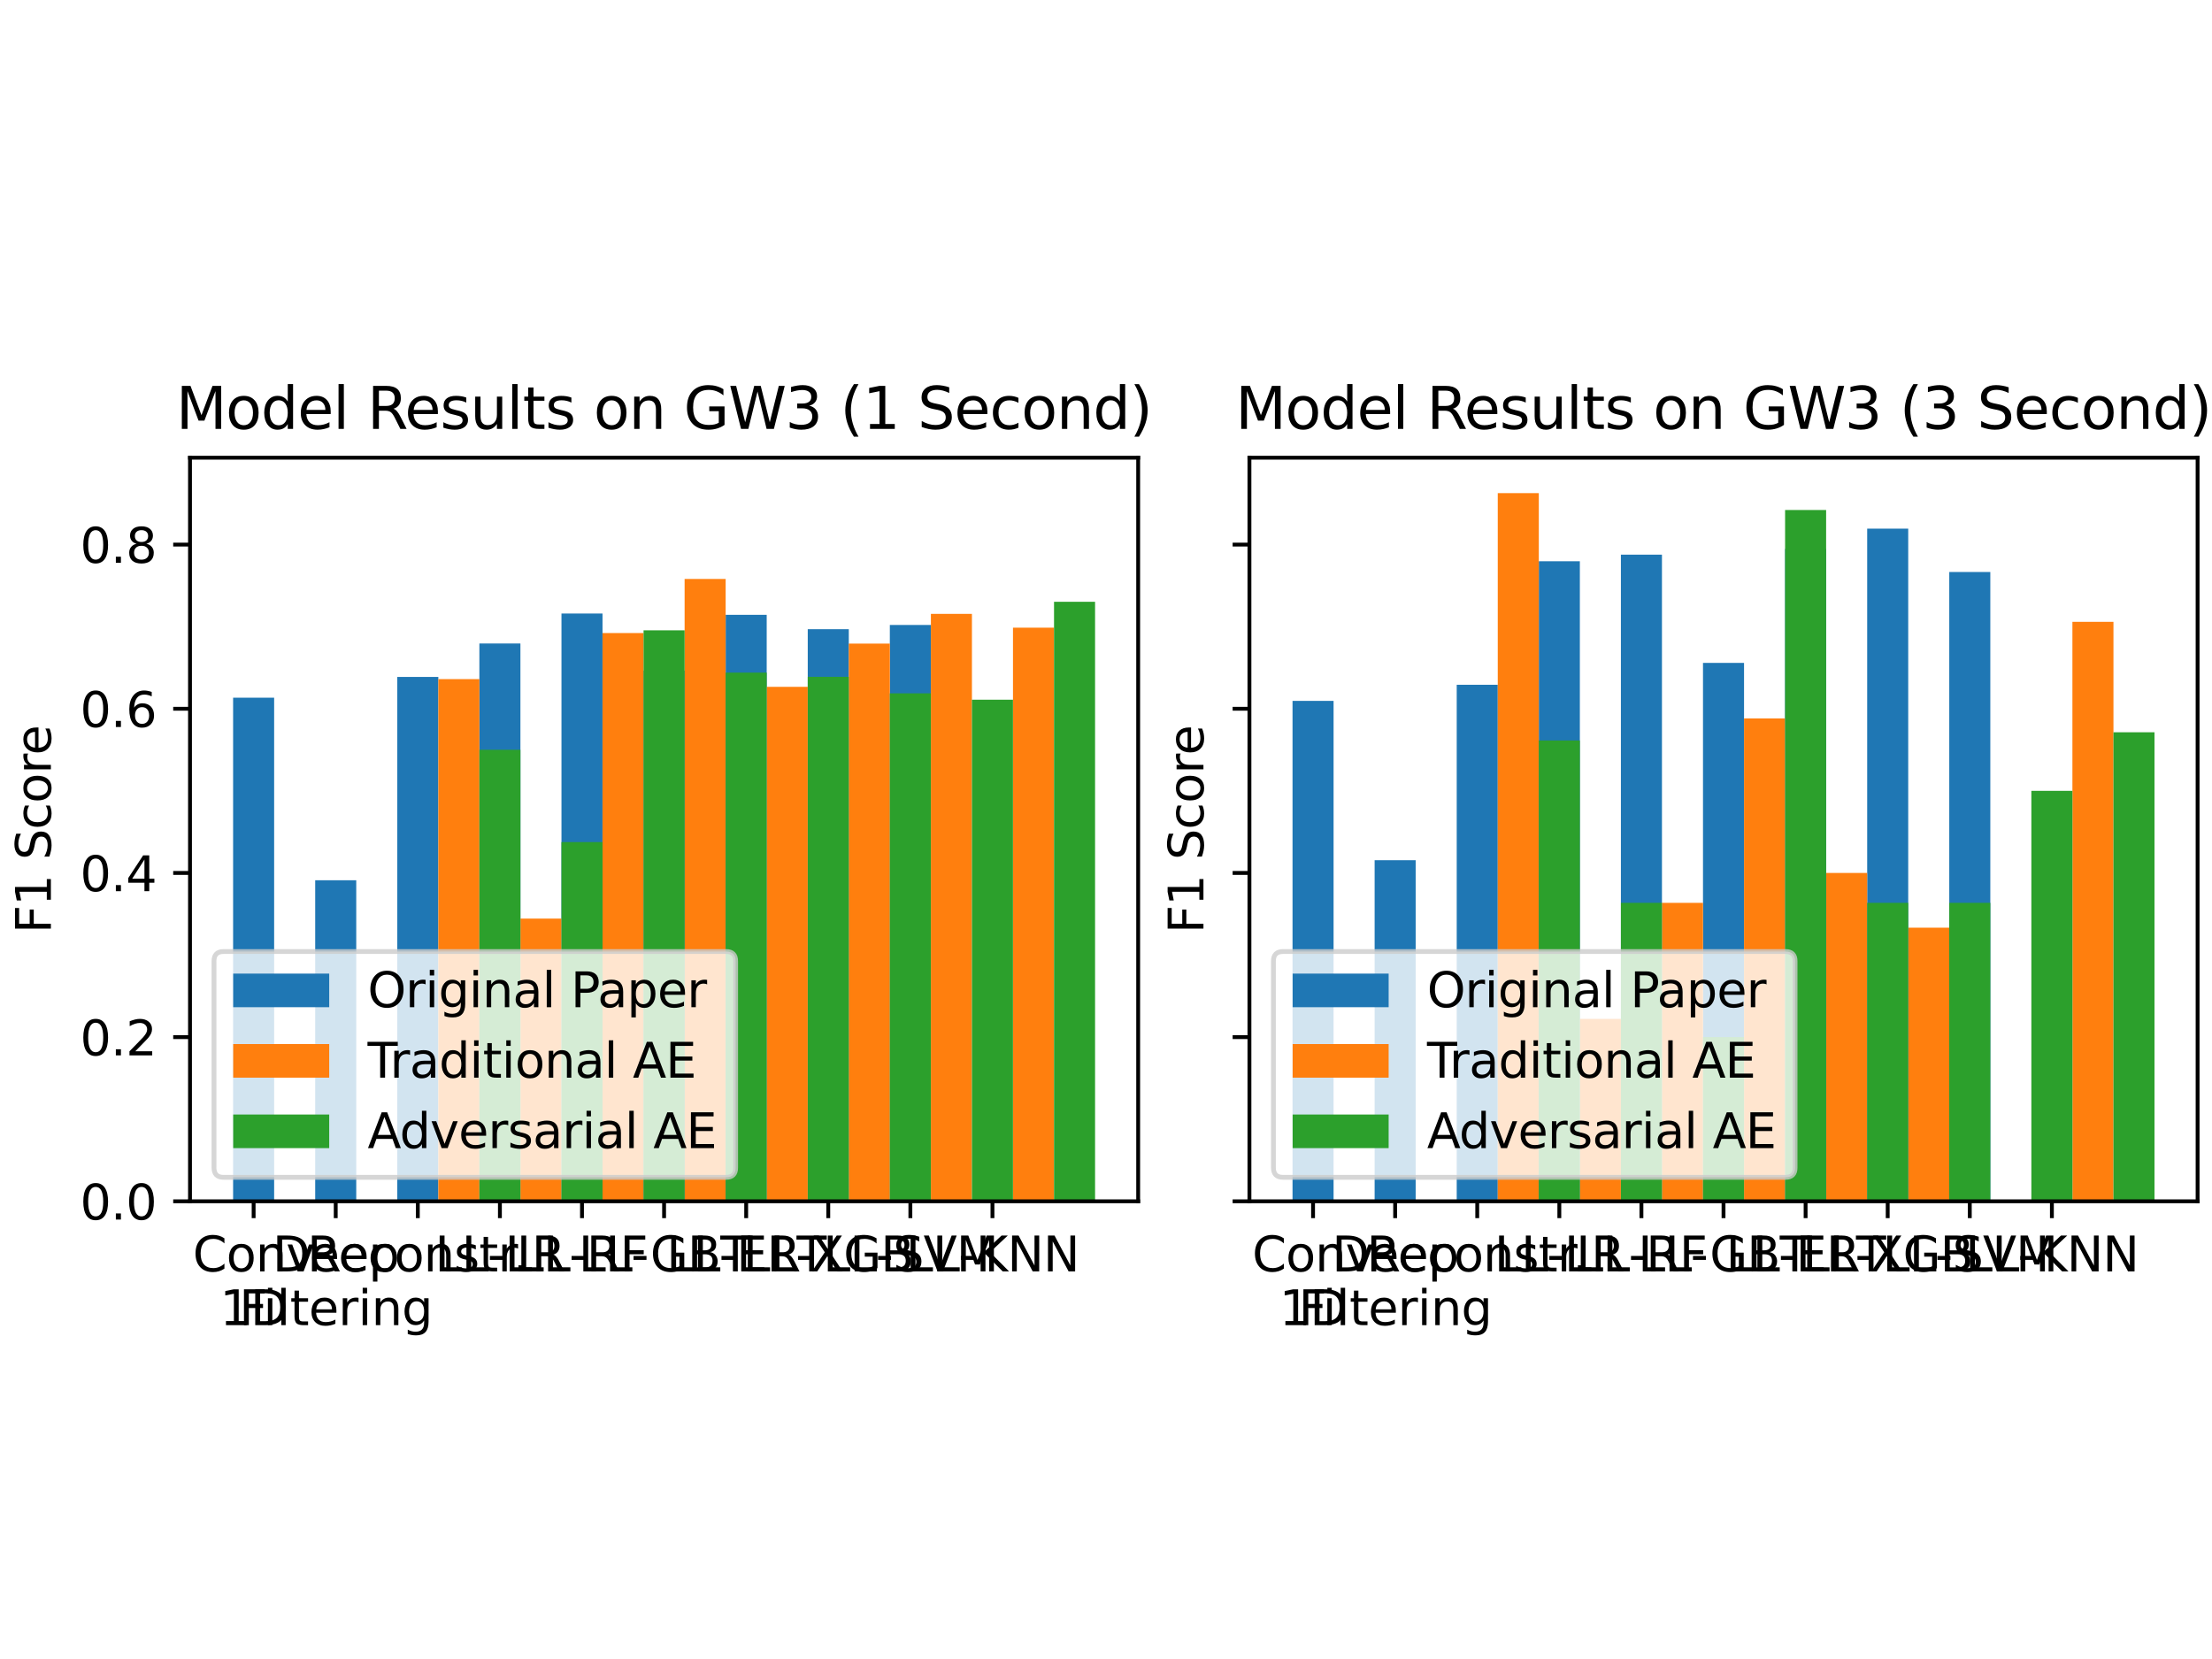 <?xml version="1.0" encoding="utf-8" standalone="no"?>
<!DOCTYPE svg PUBLIC "-//W3C//DTD SVG 1.1//EN"
  "http://www.w3.org/Graphics/SVG/1.1/DTD/svg11.dtd">
<svg xmlns:xlink="http://www.w3.org/1999/xlink" width="460.8pt" height="345.6pt" viewBox="0 0 460.8 345.6" xmlns="http://www.w3.org/2000/svg" version="1.1">
 <defs>
  <style type="text/css">*{stroke-linejoin: round; stroke-linecap: butt}</style>
 </defs>
 <g id="figure_1">
  <g id="patch_1">
   <path d="M 0 345.6 
L 460.8 345.6 
L 460.8 0 
L 0 0 
z
" style="fill: #ffffff"/>
  </g>
  <g id="axes_1">
   <g id="patch_2">
    <path d="M 39.581 250.255 
L 237.101 250.255 
L 237.101 95.345 
L 39.581 95.345 
z
" style="fill: #ffffff"/>
   </g>
   <g id="patch_3">
    <path d="M 48.56 250.255 
L 57.11 250.255 
L 57.11 145.338 
L 48.56 145.338 
z
" clip-path="url(#p606cd4c0d2)" style="fill: #1f77b4"/>
   </g>
   <g id="patch_4">
    <path d="M 65.661 250.255 
L 74.212 250.255 
L 74.212 183.372 
L 65.661 183.372 
z
" clip-path="url(#p606cd4c0d2)" style="fill: #1f77b4"/>
   </g>
   <g id="patch_5">
    <path d="M 82.762 250.255 
L 91.313 250.255 
L 91.313 141.012 
L 82.762 141.012 
z
" clip-path="url(#p606cd4c0d2)" style="fill: #1f77b4"/>
   </g>
   <g id="patch_6">
    <path d="M 99.864 250.255 
L 108.414 250.255 
L 108.414 134.051 
L 99.864 134.051 
z
" clip-path="url(#p606cd4c0d2)" style="fill: #1f77b4"/>
   </g>
   <g id="patch_7">
    <path d="M 116.965 250.255 
L 125.515 250.255 
L 125.515 127.81 
L 116.965 127.81 
z
" clip-path="url(#p606cd4c0d2)" style="fill: #1f77b4"/>
   </g>
   <g id="patch_8">
    <path d="M 134.066 250.255 
L 142.617 250.255 
L 142.617 139.712 
L 134.066 139.712 
z
" clip-path="url(#p606cd4c0d2)" style="fill: #1f77b4"/>
   </g>
   <g id="patch_9">
    <path d="M 151.167 250.255 
L 159.718 250.255 
L 159.718 128.083 
L 151.167 128.083 
z
" clip-path="url(#p606cd4c0d2)" style="fill: #1f77b4"/>
   </g>
   <g id="patch_10">
    <path d="M 168.269 250.255 
L 176.819 250.255 
L 176.819 131.076 
L 168.269 131.076 
z
" clip-path="url(#p606cd4c0d2)" style="fill: #1f77b4"/>
   </g>
   <g id="patch_11">
    <path d="M 185.37 250.255 
L 193.921 250.255 
L 193.921 130.187 
L 185.37 130.187 
z
" clip-path="url(#p606cd4c0d2)" style="fill: #1f77b4"/>
   </g>
   <g id="patch_12">
    <path d="M 202.471 250.255 
L 211.022 250.255 
L 211.022 250.255 
L 202.471 250.255 
z
" clip-path="url(#p606cd4c0d2)" style="fill: #1f77b4"/>
   </g>
   <g id="patch_13">
    <path d="M 57.11 250.255 
L 65.661 250.255 
L 65.661 250.255 
L 57.11 250.255 
z
" clip-path="url(#p606cd4c0d2)" style="fill: #ff7f0e"/>
   </g>
   <g id="patch_14">
    <path d="M 74.212 250.255 
L 82.762 250.255 
L 82.762 250.255 
L 74.212 250.255 
z
" clip-path="url(#p606cd4c0d2)" style="fill: #ff7f0e"/>
   </g>
   <g id="patch_15">
    <path d="M 91.313 250.255 
L 99.864 250.255 
L 99.864 141.473 
L 91.313 141.473 
z
" clip-path="url(#p606cd4c0d2)" style="fill: #ff7f0e"/>
   </g>
   <g id="patch_16">
    <path d="M 108.414 250.255 
L 116.965 250.255 
L 116.965 191.358 
L 108.414 191.358 
z
" clip-path="url(#p606cd4c0d2)" style="fill: #ff7f0e"/>
   </g>
   <g id="patch_17">
    <path d="M 125.515 250.255 
L 134.066 250.255 
L 134.066 131.88 
L 125.515 131.88 
z
" clip-path="url(#p606cd4c0d2)" style="fill: #ff7f0e"/>
   </g>
   <g id="patch_18">
    <path d="M 142.617 250.255 
L 151.167 250.255 
L 151.167 120.61 
L 142.617 120.61 
z
" clip-path="url(#p606cd4c0d2)" style="fill: #ff7f0e"/>
   </g>
   <g id="patch_19">
    <path d="M 159.718 250.255 
L 168.269 250.255 
L 168.269 143.081 
L 159.718 143.081 
z
" clip-path="url(#p606cd4c0d2)" style="fill: #ff7f0e"/>
   </g>
   <g id="patch_20">
    <path d="M 176.819 250.255 
L 185.37 250.255 
L 185.37 134.069 
L 176.819 134.069 
z
" clip-path="url(#p606cd4c0d2)" style="fill: #ff7f0e"/>
   </g>
   <g id="patch_21">
    <path d="M 193.921 250.255 
L 202.471 250.255 
L 202.471 127.878 
L 193.921 127.878 
z
" clip-path="url(#p606cd4c0d2)" style="fill: #ff7f0e"/>
   </g>
   <g id="patch_22">
    <path d="M 211.022 250.255 
L 219.573 250.255 
L 219.573 130.751 
L 211.022 130.751 
z
" clip-path="url(#p606cd4c0d2)" style="fill: #ff7f0e"/>
   </g>
   <g id="patch_23">
    <path d="M 65.661 250.255 
L 74.212 250.255 
L 74.212 250.255 
L 65.661 250.255 
z
" clip-path="url(#p606cd4c0d2)" style="fill: #2ca02c"/>
   </g>
   <g id="patch_24">
    <path d="M 82.762 250.255 
L 91.313 250.255 
L 91.313 250.255 
L 82.762 250.255 
z
" clip-path="url(#p606cd4c0d2)" style="fill: #2ca02c"/>
   </g>
   <g id="patch_25">
    <path d="M 99.864 250.255 
L 108.414 250.255 
L 108.414 156.198 
L 99.864 156.198 
z
" clip-path="url(#p606cd4c0d2)" style="fill: #2ca02c"/>
   </g>
   <g id="patch_26">
    <path d="M 116.965 250.255 
L 125.515 250.255 
L 125.515 175.419 
L 116.965 175.419 
z
" clip-path="url(#p606cd4c0d2)" style="fill: #2ca02c"/>
   </g>
   <g id="patch_27">
    <path d="M 134.066 250.255 
L 142.617 250.255 
L 142.617 131.315 
L 134.066 131.315 
z
" clip-path="url(#p606cd4c0d2)" style="fill: #2ca02c"/>
   </g>
   <g id="patch_28">
    <path d="M 151.167 250.255 
L 159.718 250.255 
L 159.718 140.122 
L 151.167 140.122 
z
" clip-path="url(#p606cd4c0d2)" style="fill: #2ca02c"/>
   </g>
   <g id="patch_29">
    <path d="M 168.269 250.255 
L 176.819 250.255 
L 176.819 140.995 
L 168.269 140.995 
z
" clip-path="url(#p606cd4c0d2)" style="fill: #2ca02c"/>
   </g>
   <g id="patch_30">
    <path d="M 185.37 250.255 
L 193.921 250.255 
L 193.921 144.432 
L 185.37 144.432 
z
" clip-path="url(#p606cd4c0d2)" style="fill: #2ca02c"/>
   </g>
   <g id="patch_31">
    <path d="M 202.471 250.255 
L 211.022 250.255 
L 211.022 145.766 
L 202.471 145.766 
z
" clip-path="url(#p606cd4c0d2)" style="fill: #2ca02c"/>
   </g>
   <g id="patch_32">
    <path d="M 219.573 250.255 
L 228.123 250.255 
L 228.123 125.364 
L 219.573 125.364 
z
" clip-path="url(#p606cd4c0d2)" style="fill: #2ca02c"/>
   </g>
   <g id="matplotlib.axis_1">
    <g id="xtick_1">
     <g id="line2d_1">
      <defs>
       <path id="mdd3d26fd83" d="M 0 0 
L 0 3.5 
" style="stroke: #000000; stroke-width: 0.8"/>
      </defs>
      <g>
       <use xlink:href="#mdd3d26fd83" x="52.835" y="250.255" style="stroke: #000000; stroke-width: 0.8"/>
      </g>
     </g>
     <g id="text_1">
      <!-- Conv -->
      <g transform="translate(40.156 264.853)scale(0.1 -0.1)">
       <defs>
        <path id="DejaVuSans-43" d="M 4122 4306 
L 4122 3641 
Q 3803 3938 3442 4084 
Q 3081 4231 2675 4231 
Q 1875 4231 1450 3742 
Q 1025 3253 1025 2328 
Q 1025 1406 1450 917 
Q 1875 428 2675 428 
Q 3081 428 3442 575 
Q 3803 722 4122 1019 
L 4122 359 
Q 3791 134 3420 21 
Q 3050 -91 2638 -91 
Q 1578 -91 968 557 
Q 359 1206 359 2328 
Q 359 3453 968 4101 
Q 1578 4750 2638 4750 
Q 3056 4750 3426 4639 
Q 3797 4528 4122 4306 
z
" transform="scale(0.016)"/>
        <path id="DejaVuSans-6f" d="M 1959 3097 
Q 1497 3097 1228 2736 
Q 959 2375 959 1747 
Q 959 1119 1226 758 
Q 1494 397 1959 397 
Q 2419 397 2687 759 
Q 2956 1122 2956 1747 
Q 2956 2369 2687 2733 
Q 2419 3097 1959 3097 
z
M 1959 3584 
Q 2709 3584 3137 3096 
Q 3566 2609 3566 1747 
Q 3566 888 3137 398 
Q 2709 -91 1959 -91 
Q 1206 -91 779 398 
Q 353 888 353 1747 
Q 353 2609 779 3096 
Q 1206 3584 1959 3584 
z
" transform="scale(0.016)"/>
        <path id="DejaVuSans-6e" d="M 3513 2113 
L 3513 0 
L 2938 0 
L 2938 2094 
Q 2938 2591 2744 2837 
Q 2550 3084 2163 3084 
Q 1697 3084 1428 2787 
Q 1159 2491 1159 1978 
L 1159 0 
L 581 0 
L 581 3500 
L 1159 3500 
L 1159 2956 
Q 1366 3272 1645 3428 
Q 1925 3584 2291 3584 
Q 2894 3584 3203 3211 
Q 3513 2838 3513 2113 
z
" transform="scale(0.016)"/>
        <path id="DejaVuSans-76" d="M 191 3500 
L 800 3500 
L 1894 563 
L 2988 3500 
L 3597 3500 
L 2284 0 
L 1503 0 
L 191 3500 
z
" transform="scale(0.016)"/>
       </defs>
       <use xlink:href="#DejaVuSans-43"/>
       <use xlink:href="#DejaVuSans-6f" x="69.824"/>
       <use xlink:href="#DejaVuSans-6e" x="131.006"/>
       <use xlink:href="#DejaVuSans-76" x="194.385"/>
      </g>
      <!-- 1D -->
      <g transform="translate(45.804 276.051)scale(0.1 -0.1)">
       <defs>
        <path id="DejaVuSans-31" d="M 794 531 
L 1825 531 
L 1825 4091 
L 703 3866 
L 703 4441 
L 1819 4666 
L 2450 4666 
L 2450 531 
L 3481 531 
L 3481 0 
L 794 0 
L 794 531 
z
" transform="scale(0.016)"/>
        <path id="DejaVuSans-44" d="M 1259 4147 
L 1259 519 
L 2022 519 
Q 2988 519 3436 956 
Q 3884 1394 3884 2338 
Q 3884 3275 3436 3711 
Q 2988 4147 2022 4147 
L 1259 4147 
z
M 628 4666 
L 1925 4666 
Q 3281 4666 3915 4102 
Q 4550 3538 4550 2338 
Q 4550 1131 3912 565 
Q 3275 0 1925 0 
L 628 0 
L 628 4666 
z
" transform="scale(0.016)"/>
       </defs>
       <use xlink:href="#DejaVuSans-31"/>
       <use xlink:href="#DejaVuSans-44" x="63.623"/>
      </g>
     </g>
    </g>
    <g id="xtick_2">
     <g id="line2d_2">
      <g>
       <use xlink:href="#mdd3d26fd83" x="69.936" y="250.255" style="stroke: #000000; stroke-width: 0.8"/>
      </g>
     </g>
     <g id="text_2">
      <!-- Deep -->
      <g transform="translate(56.759 264.853)scale(0.1 -0.1)">
       <defs>
        <path id="DejaVuSans-65" d="M 3597 1894 
L 3597 1613 
L 953 1613 
Q 991 1019 1311 708 
Q 1631 397 2203 397 
Q 2534 397 2845 478 
Q 3156 559 3463 722 
L 3463 178 
Q 3153 47 2828 -22 
Q 2503 -91 2169 -91 
Q 1331 -91 842 396 
Q 353 884 353 1716 
Q 353 2575 817 3079 
Q 1281 3584 2069 3584 
Q 2775 3584 3186 3129 
Q 3597 2675 3597 1894 
z
M 3022 2063 
Q 3016 2534 2758 2815 
Q 2500 3097 2075 3097 
Q 1594 3097 1305 2825 
Q 1016 2553 972 2059 
L 3022 2063 
z
" transform="scale(0.016)"/>
        <path id="DejaVuSans-70" d="M 1159 525 
L 1159 -1331 
L 581 -1331 
L 581 3500 
L 1159 3500 
L 1159 2969 
Q 1341 3281 1617 3432 
Q 1894 3584 2278 3584 
Q 2916 3584 3314 3078 
Q 3713 2572 3713 1747 
Q 3713 922 3314 415 
Q 2916 -91 2278 -91 
Q 1894 -91 1617 61 
Q 1341 213 1159 525 
z
M 3116 1747 
Q 3116 2381 2855 2742 
Q 2594 3103 2138 3103 
Q 1681 3103 1420 2742 
Q 1159 2381 1159 1747 
Q 1159 1113 1420 752 
Q 1681 391 2138 391 
Q 2594 391 2855 752 
Q 3116 1113 3116 1747 
z
" transform="scale(0.016)"/>
       </defs>
       <use xlink:href="#DejaVuSans-44"/>
       <use xlink:href="#DejaVuSans-65" x="77.002"/>
       <use xlink:href="#DejaVuSans-65" x="138.525"/>
       <use xlink:href="#DejaVuSans-70" x="200.049"/>
      </g>
      <!-- Filtering -->
      <g transform="translate(49.821 276.051)scale(0.1 -0.1)">
       <defs>
        <path id="DejaVuSans-46" d="M 628 4666 
L 3309 4666 
L 3309 4134 
L 1259 4134 
L 1259 2759 
L 3109 2759 
L 3109 2228 
L 1259 2228 
L 1259 0 
L 628 0 
L 628 4666 
z
" transform="scale(0.016)"/>
        <path id="DejaVuSans-69" d="M 603 3500 
L 1178 3500 
L 1178 0 
L 603 0 
L 603 3500 
z
M 603 4863 
L 1178 4863 
L 1178 4134 
L 603 4134 
L 603 4863 
z
" transform="scale(0.016)"/>
        <path id="DejaVuSans-6c" d="M 603 4863 
L 1178 4863 
L 1178 0 
L 603 0 
L 603 4863 
z
" transform="scale(0.016)"/>
        <path id="DejaVuSans-74" d="M 1172 4494 
L 1172 3500 
L 2356 3500 
L 2356 3053 
L 1172 3053 
L 1172 1153 
Q 1172 725 1289 603 
Q 1406 481 1766 481 
L 2356 481 
L 2356 0 
L 1766 0 
Q 1100 0 847 248 
Q 594 497 594 1153 
L 594 3053 
L 172 3053 
L 172 3500 
L 594 3500 
L 594 4494 
L 1172 4494 
z
" transform="scale(0.016)"/>
        <path id="DejaVuSans-72" d="M 2631 2963 
Q 2534 3019 2420 3045 
Q 2306 3072 2169 3072 
Q 1681 3072 1420 2755 
Q 1159 2438 1159 1844 
L 1159 0 
L 581 0 
L 581 3500 
L 1159 3500 
L 1159 2956 
Q 1341 3275 1631 3429 
Q 1922 3584 2338 3584 
Q 2397 3584 2469 3576 
Q 2541 3569 2628 3553 
L 2631 2963 
z
" transform="scale(0.016)"/>
        <path id="DejaVuSans-67" d="M 2906 1791 
Q 2906 2416 2648 2759 
Q 2391 3103 1925 3103 
Q 1463 3103 1205 2759 
Q 947 2416 947 1791 
Q 947 1169 1205 825 
Q 1463 481 1925 481 
Q 2391 481 2648 825 
Q 2906 1169 2906 1791 
z
M 3481 434 
Q 3481 -459 3084 -895 
Q 2688 -1331 1869 -1331 
Q 1566 -1331 1297 -1286 
Q 1028 -1241 775 -1147 
L 775 -588 
Q 1028 -725 1275 -790 
Q 1522 -856 1778 -856 
Q 2344 -856 2625 -561 
Q 2906 -266 2906 331 
L 2906 616 
Q 2728 306 2450 153 
Q 2172 0 1784 0 
Q 1141 0 747 490 
Q 353 981 353 1791 
Q 353 2603 747 3093 
Q 1141 3584 1784 3584 
Q 2172 3584 2450 3431 
Q 2728 3278 2906 2969 
L 2906 3500 
L 3481 3500 
L 3481 434 
z
" transform="scale(0.016)"/>
       </defs>
       <use xlink:href="#DejaVuSans-46"/>
       <use xlink:href="#DejaVuSans-69" x="50.27"/>
       <use xlink:href="#DejaVuSans-6c" x="78.053"/>
       <use xlink:href="#DejaVuSans-74" x="105.836"/>
       <use xlink:href="#DejaVuSans-65" x="145.045"/>
       <use xlink:href="#DejaVuSans-72" x="206.568"/>
       <use xlink:href="#DejaVuSans-69" x="247.682"/>
       <use xlink:href="#DejaVuSans-6e" x="275.465"/>
       <use xlink:href="#DejaVuSans-67" x="338.844"/>
      </g>
     </g>
    </g>
    <g id="xtick_3">
     <g id="line2d_3">
      <g>
       <use xlink:href="#mdd3d26fd83" x="87.038" y="250.255" style="stroke: #000000; stroke-width: 0.8"/>
      </g>
     </g>
     <g id="text_3">
      <!-- Reconstr. -->
      <g transform="translate(63.981 264.853)scale(0.1 -0.1)">
       <defs>
        <path id="DejaVuSans-52" d="M 2841 2188 
Q 3044 2119 3236 1894 
Q 3428 1669 3622 1275 
L 4263 0 
L 3584 0 
L 2988 1197 
Q 2756 1666 2539 1819 
Q 2322 1972 1947 1972 
L 1259 1972 
L 1259 0 
L 628 0 
L 628 4666 
L 2053 4666 
Q 2853 4666 3247 4331 
Q 3641 3997 3641 3322 
Q 3641 2881 3436 2590 
Q 3231 2300 2841 2188 
z
M 1259 4147 
L 1259 2491 
L 2053 2491 
Q 2509 2491 2742 2702 
Q 2975 2913 2975 3322 
Q 2975 3731 2742 3939 
Q 2509 4147 2053 4147 
L 1259 4147 
z
" transform="scale(0.016)"/>
        <path id="DejaVuSans-63" d="M 3122 3366 
L 3122 2828 
Q 2878 2963 2633 3030 
Q 2388 3097 2138 3097 
Q 1578 3097 1268 2742 
Q 959 2388 959 1747 
Q 959 1106 1268 751 
Q 1578 397 2138 397 
Q 2388 397 2633 464 
Q 2878 531 3122 666 
L 3122 134 
Q 2881 22 2623 -34 
Q 2366 -91 2075 -91 
Q 1284 -91 818 406 
Q 353 903 353 1747 
Q 353 2603 823 3093 
Q 1294 3584 2113 3584 
Q 2378 3584 2631 3529 
Q 2884 3475 3122 3366 
z
" transform="scale(0.016)"/>
        <path id="DejaVuSans-73" d="M 2834 3397 
L 2834 2853 
Q 2591 2978 2328 3040 
Q 2066 3103 1784 3103 
Q 1356 3103 1142 2972 
Q 928 2841 928 2578 
Q 928 2378 1081 2264 
Q 1234 2150 1697 2047 
L 1894 2003 
Q 2506 1872 2764 1633 
Q 3022 1394 3022 966 
Q 3022 478 2636 193 
Q 2250 -91 1575 -91 
Q 1294 -91 989 -36 
Q 684 19 347 128 
L 347 722 
Q 666 556 975 473 
Q 1284 391 1588 391 
Q 1994 391 2212 530 
Q 2431 669 2431 922 
Q 2431 1156 2273 1281 
Q 2116 1406 1581 1522 
L 1381 1569 
Q 847 1681 609 1914 
Q 372 2147 372 2553 
Q 372 3047 722 3315 
Q 1072 3584 1716 3584 
Q 2034 3584 2315 3537 
Q 2597 3491 2834 3397 
z
" transform="scale(0.016)"/>
        <path id="DejaVuSans-2e" d="M 684 794 
L 1344 794 
L 1344 0 
L 684 0 
L 684 794 
z
" transform="scale(0.016)"/>
       </defs>
       <use xlink:href="#DejaVuSans-52"/>
       <use xlink:href="#DejaVuSans-65" x="64.982"/>
       <use xlink:href="#DejaVuSans-63" x="126.506"/>
       <use xlink:href="#DejaVuSans-6f" x="181.486"/>
       <use xlink:href="#DejaVuSans-6e" x="242.668"/>
       <use xlink:href="#DejaVuSans-73" x="306.047"/>
       <use xlink:href="#DejaVuSans-74" x="358.146"/>
       <use xlink:href="#DejaVuSans-72" x="397.355"/>
       <use xlink:href="#DejaVuSans-2e" x="429.344"/>
      </g>
     </g>
    </g>
    <g id="xtick_4">
     <g id="line2d_4">
      <g>
       <use xlink:href="#mdd3d26fd83" x="104.139" y="250.255" style="stroke: #000000; stroke-width: 0.8"/>
      </g>
     </g>
     <g id="text_4">
      <!-- LL-LR -->
      <g transform="translate(90.59 264.853)scale(0.1 -0.1)">
       <defs>
        <path id="DejaVuSans-4c" d="M 628 4666 
L 1259 4666 
L 1259 531 
L 3531 531 
L 3531 0 
L 628 0 
L 628 4666 
z
" transform="scale(0.016)"/>
        <path id="DejaVuSans-2d" d="M 313 2009 
L 1997 2009 
L 1997 1497 
L 313 1497 
L 313 2009 
z
" transform="scale(0.016)"/>
       </defs>
       <use xlink:href="#DejaVuSans-4c"/>
       <use xlink:href="#DejaVuSans-4c" x="55.713"/>
       <use xlink:href="#DejaVuSans-2d" x="109.676"/>
       <use xlink:href="#DejaVuSans-4c" x="145.76"/>
       <use xlink:href="#DejaVuSans-52" x="201.473"/>
      </g>
     </g>
    </g>
    <g id="xtick_5">
     <g id="line2d_5">
      <g>
       <use xlink:href="#mdd3d26fd83" x="121.24" y="250.255" style="stroke: #000000; stroke-width: 0.8"/>
      </g>
     </g>
     <g id="text_5">
      <!-- LL-RF -->
      <g transform="translate(107.602 264.853)scale(0.1 -0.1)">
       <use xlink:href="#DejaVuSans-4c"/>
       <use xlink:href="#DejaVuSans-4c" x="55.713"/>
       <use xlink:href="#DejaVuSans-2d" x="109.676"/>
       <use xlink:href="#DejaVuSans-52" x="145.76"/>
       <use xlink:href="#DejaVuSans-46" x="215.242"/>
      </g>
     </g>
    </g>
    <g id="xtick_6">
     <g id="line2d_6">
      <g>
       <use xlink:href="#mdd3d26fd83" x="138.341" y="250.255" style="stroke: #000000; stroke-width: 0.8"/>
      </g>
     </g>
     <g id="text_6">
      <!-- LL-GBT -->
      <g transform="translate(120.513 264.853)scale(0.1 -0.1)">
       <defs>
        <path id="DejaVuSans-47" d="M 3809 666 
L 3809 1919 
L 2778 1919 
L 2778 2438 
L 4434 2438 
L 4434 434 
Q 4069 175 3628 42 
Q 3188 -91 2688 -91 
Q 1594 -91 976 548 
Q 359 1188 359 2328 
Q 359 3472 976 4111 
Q 1594 4750 2688 4750 
Q 3144 4750 3555 4637 
Q 3966 4525 4313 4306 
L 4313 3634 
Q 3963 3931 3569 4081 
Q 3175 4231 2741 4231 
Q 1884 4231 1454 3753 
Q 1025 3275 1025 2328 
Q 1025 1384 1454 906 
Q 1884 428 2741 428 
Q 3075 428 3337 486 
Q 3600 544 3809 666 
z
" transform="scale(0.016)"/>
        <path id="DejaVuSans-42" d="M 1259 2228 
L 1259 519 
L 2272 519 
Q 2781 519 3026 730 
Q 3272 941 3272 1375 
Q 3272 1813 3026 2020 
Q 2781 2228 2272 2228 
L 1259 2228 
z
M 1259 4147 
L 1259 2741 
L 2194 2741 
Q 2656 2741 2882 2914 
Q 3109 3088 3109 3444 
Q 3109 3797 2882 3972 
Q 2656 4147 2194 4147 
L 1259 4147 
z
M 628 4666 
L 2241 4666 
Q 2963 4666 3353 4366 
Q 3744 4066 3744 3513 
Q 3744 3084 3544 2831 
Q 3344 2578 2956 2516 
Q 3422 2416 3680 2098 
Q 3938 1781 3938 1306 
Q 3938 681 3513 340 
Q 3088 0 2303 0 
L 628 0 
L 628 4666 
z
" transform="scale(0.016)"/>
        <path id="DejaVuSans-54" d="M -19 4666 
L 3928 4666 
L 3928 4134 
L 2272 4134 
L 2272 0 
L 1638 0 
L 1638 4134 
L -19 4134 
L -19 4666 
z
" transform="scale(0.016)"/>
       </defs>
       <use xlink:href="#DejaVuSans-4c"/>
       <use xlink:href="#DejaVuSans-4c" x="55.713"/>
       <use xlink:href="#DejaVuSans-2d" x="109.676"/>
       <use xlink:href="#DejaVuSans-47" x="149.385"/>
       <use xlink:href="#DejaVuSans-42" x="226.875"/>
       <use xlink:href="#DejaVuSans-54" x="295.479"/>
      </g>
     </g>
    </g>
    <g id="xtick_7">
     <g id="line2d_7">
      <g>
       <use xlink:href="#mdd3d26fd83" x="155.443" y="250.255" style="stroke: #000000; stroke-width: 0.8"/>
      </g>
     </g>
     <g id="text_7">
      <!-- LL-ERT -->
      <g transform="translate(138.829 264.853)scale(0.1 -0.1)">
       <defs>
        <path id="DejaVuSans-45" d="M 628 4666 
L 3578 4666 
L 3578 4134 
L 1259 4134 
L 1259 2753 
L 3481 2753 
L 3481 2222 
L 1259 2222 
L 1259 531 
L 3634 531 
L 3634 0 
L 628 0 
L 628 4666 
z
" transform="scale(0.016)"/>
       </defs>
       <use xlink:href="#DejaVuSans-4c"/>
       <use xlink:href="#DejaVuSans-4c" x="55.713"/>
       <use xlink:href="#DejaVuSans-2d" x="109.676"/>
       <use xlink:href="#DejaVuSans-45" x="145.76"/>
       <use xlink:href="#DejaVuSans-52" x="208.943"/>
       <use xlink:href="#DejaVuSans-54" x="271.176"/>
      </g>
     </g>
    </g>
    <g id="xtick_8">
     <g id="line2d_8">
      <g>
       <use xlink:href="#mdd3d26fd83" x="172.544" y="250.255" style="stroke: #000000; stroke-width: 0.8"/>
      </g>
     </g>
     <g id="text_8">
      <!-- LL-XGB -->
      <g transform="translate(154.776 264.853)scale(0.1 -0.1)">
       <defs>
        <path id="DejaVuSans-58" d="M 403 4666 
L 1081 4666 
L 2241 2931 
L 3406 4666 
L 4084 4666 
L 2584 2425 
L 4184 0 
L 3506 0 
L 2194 1984 
L 872 0 
L 191 0 
L 1856 2491 
L 403 4666 
z
" transform="scale(0.016)"/>
       </defs>
       <use xlink:href="#DejaVuSans-4c"/>
       <use xlink:href="#DejaVuSans-4c" x="55.713"/>
       <use xlink:href="#DejaVuSans-2d" x="109.676"/>
       <use xlink:href="#DejaVuSans-58" x="140.76"/>
       <use xlink:href="#DejaVuSans-47" x="209.266"/>
       <use xlink:href="#DejaVuSans-42" x="286.756"/>
      </g>
     </g>
    </g>
    <g id="xtick_9">
     <g id="line2d_9">
      <g>
       <use xlink:href="#mdd3d26fd83" x="189.645" y="250.255" style="stroke: #000000; stroke-width: 0.8"/>
      </g>
     </g>
     <g id="text_9">
      <!-- LL-SVM -->
      <g transform="translate(171.448 264.853)scale(0.1 -0.1)">
       <defs>
        <path id="DejaVuSans-53" d="M 3425 4513 
L 3425 3897 
Q 3066 4069 2747 4153 
Q 2428 4238 2131 4238 
Q 1616 4238 1336 4038 
Q 1056 3838 1056 3469 
Q 1056 3159 1242 3001 
Q 1428 2844 1947 2747 
L 2328 2669 
Q 3034 2534 3370 2195 
Q 3706 1856 3706 1288 
Q 3706 609 3251 259 
Q 2797 -91 1919 -91 
Q 1588 -91 1214 -16 
Q 841 59 441 206 
L 441 856 
Q 825 641 1194 531 
Q 1563 422 1919 422 
Q 2459 422 2753 634 
Q 3047 847 3047 1241 
Q 3047 1584 2836 1778 
Q 2625 1972 2144 2069 
L 1759 2144 
Q 1053 2284 737 2584 
Q 422 2884 422 3419 
Q 422 4038 858 4394 
Q 1294 4750 2059 4750 
Q 2388 4750 2728 4690 
Q 3069 4631 3425 4513 
z
" transform="scale(0.016)"/>
        <path id="DejaVuSans-56" d="M 1831 0 
L 50 4666 
L 709 4666 
L 2188 738 
L 3669 4666 
L 4325 4666 
L 2547 0 
L 1831 0 
z
" transform="scale(0.016)"/>
        <path id="DejaVuSans-4d" d="M 628 4666 
L 1569 4666 
L 2759 1491 
L 3956 4666 
L 4897 4666 
L 4897 0 
L 4281 0 
L 4281 4097 
L 3078 897 
L 2444 897 
L 1241 4097 
L 1241 0 
L 628 0 
L 628 4666 
z
" transform="scale(0.016)"/>
       </defs>
       <use xlink:href="#DejaVuSans-4c"/>
       <use xlink:href="#DejaVuSans-4c" x="55.713"/>
       <use xlink:href="#DejaVuSans-2d" x="109.676"/>
       <use xlink:href="#DejaVuSans-53" x="145.76"/>
       <use xlink:href="#DejaVuSans-56" x="209.236"/>
       <use xlink:href="#DejaVuSans-4d" x="277.645"/>
      </g>
     </g>
    </g>
    <g id="xtick_10">
     <g id="line2d_10">
      <g>
       <use xlink:href="#mdd3d26fd83" x="206.747" y="250.255" style="stroke: #000000; stroke-width: 0.8"/>
      </g>
     </g>
     <g id="text_10">
      <!-- LL-KNN -->
      <g transform="translate(188.698 264.853)scale(0.1 -0.1)">
       <defs>
        <path id="DejaVuSans-4b" d="M 628 4666 
L 1259 4666 
L 1259 2694 
L 3353 4666 
L 4166 4666 
L 1850 2491 
L 4331 0 
L 3500 0 
L 1259 2247 
L 1259 0 
L 628 0 
L 628 4666 
z
" transform="scale(0.016)"/>
        <path id="DejaVuSans-4e" d="M 628 4666 
L 1478 4666 
L 3547 763 
L 3547 4666 
L 4159 4666 
L 4159 0 
L 3309 0 
L 1241 3903 
L 1241 0 
L 628 0 
L 628 4666 
z
" transform="scale(0.016)"/>
       </defs>
       <use xlink:href="#DejaVuSans-4c"/>
       <use xlink:href="#DejaVuSans-4c" x="55.713"/>
       <use xlink:href="#DejaVuSans-2d" x="109.676"/>
       <use xlink:href="#DejaVuSans-4b" x="145.76"/>
       <use xlink:href="#DejaVuSans-4e" x="211.336"/>
       <use xlink:href="#DejaVuSans-4e" x="286.141"/>
      </g>
     </g>
    </g>
   </g>
   <g id="matplotlib.axis_2">
    <g id="ytick_1">
     <g id="line2d_11">
      <defs>
       <path id="md79f96c7b1" d="M 0 0 
L -3.5 0 
" style="stroke: #000000; stroke-width: 0.8"/>
      </defs>
      <g>
       <use xlink:href="#md79f96c7b1" x="39.581" y="250.255" style="stroke: #000000; stroke-width: 0.8"/>
      </g>
     </g>
     <g id="text_11">
      <!-- 0.0 -->
      <g transform="translate(16.678 254.054)scale(0.1 -0.1)">
       <defs>
        <path id="DejaVuSans-30" d="M 2034 4250 
Q 1547 4250 1301 3770 
Q 1056 3291 1056 2328 
Q 1056 1369 1301 889 
Q 1547 409 2034 409 
Q 2525 409 2770 889 
Q 3016 1369 3016 2328 
Q 3016 3291 2770 3770 
Q 2525 4250 2034 4250 
z
M 2034 4750 
Q 2819 4750 3233 4129 
Q 3647 3509 3647 2328 
Q 3647 1150 3233 529 
Q 2819 -91 2034 -91 
Q 1250 -91 836 529 
Q 422 1150 422 2328 
Q 422 3509 836 4129 
Q 1250 4750 2034 4750 
z
" transform="scale(0.016)"/>
       </defs>
       <use xlink:href="#DejaVuSans-30"/>
       <use xlink:href="#DejaVuSans-2e" x="63.623"/>
       <use xlink:href="#DejaVuSans-30" x="95.41"/>
      </g>
     </g>
    </g>
    <g id="ytick_2">
     <g id="line2d_12">
      <g>
       <use xlink:href="#md79f96c7b1" x="39.581" y="216.052" style="stroke: #000000; stroke-width: 0.8"/>
      </g>
     </g>
     <g id="text_12">
      <!-- 0.2 -->
      <g transform="translate(16.678 219.851)scale(0.1 -0.1)">
       <defs>
        <path id="DejaVuSans-32" d="M 1228 531 
L 3431 531 
L 3431 0 
L 469 0 
L 469 531 
Q 828 903 1448 1529 
Q 2069 2156 2228 2338 
Q 2531 2678 2651 2914 
Q 2772 3150 2772 3378 
Q 2772 3750 2511 3984 
Q 2250 4219 1831 4219 
Q 1534 4219 1204 4116 
Q 875 4013 500 3803 
L 500 4441 
Q 881 4594 1212 4672 
Q 1544 4750 1819 4750 
Q 2544 4750 2975 4387 
Q 3406 4025 3406 3419 
Q 3406 3131 3298 2873 
Q 3191 2616 2906 2266 
Q 2828 2175 2409 1742 
Q 1991 1309 1228 531 
z
" transform="scale(0.016)"/>
       </defs>
       <use xlink:href="#DejaVuSans-30"/>
       <use xlink:href="#DejaVuSans-2e" x="63.623"/>
       <use xlink:href="#DejaVuSans-32" x="95.41"/>
      </g>
     </g>
    </g>
    <g id="ytick_3">
     <g id="line2d_13">
      <g>
       <use xlink:href="#md79f96c7b1" x="39.581" y="181.85" style="stroke: #000000; stroke-width: 0.8"/>
      </g>
     </g>
     <g id="text_13">
      <!-- 0.4 -->
      <g transform="translate(16.678 185.649)scale(0.1 -0.1)">
       <defs>
        <path id="DejaVuSans-34" d="M 2419 4116 
L 825 1625 
L 2419 1625 
L 2419 4116 
z
M 2253 4666 
L 3047 4666 
L 3047 1625 
L 3713 1625 
L 3713 1100 
L 3047 1100 
L 3047 0 
L 2419 0 
L 2419 1100 
L 313 1100 
L 313 1709 
L 2253 4666 
z
" transform="scale(0.016)"/>
       </defs>
       <use xlink:href="#DejaVuSans-30"/>
       <use xlink:href="#DejaVuSans-2e" x="63.623"/>
       <use xlink:href="#DejaVuSans-34" x="95.41"/>
      </g>
     </g>
    </g>
    <g id="ytick_4">
     <g id="line2d_14">
      <g>
       <use xlink:href="#md79f96c7b1" x="39.581" y="147.647" style="stroke: #000000; stroke-width: 0.8"/>
      </g>
     </g>
     <g id="text_14">
      <!-- 0.6 -->
      <g transform="translate(16.678 151.446)scale(0.1 -0.1)">
       <defs>
        <path id="DejaVuSans-36" d="M 2113 2584 
Q 1688 2584 1439 2293 
Q 1191 2003 1191 1497 
Q 1191 994 1439 701 
Q 1688 409 2113 409 
Q 2538 409 2786 701 
Q 3034 994 3034 1497 
Q 3034 2003 2786 2293 
Q 2538 2584 2113 2584 
z
M 3366 4563 
L 3366 3988 
Q 3128 4100 2886 4159 
Q 2644 4219 2406 4219 
Q 1781 4219 1451 3797 
Q 1122 3375 1075 2522 
Q 1259 2794 1537 2939 
Q 1816 3084 2150 3084 
Q 2853 3084 3261 2657 
Q 3669 2231 3669 1497 
Q 3669 778 3244 343 
Q 2819 -91 2113 -91 
Q 1303 -91 875 529 
Q 447 1150 447 2328 
Q 447 3434 972 4092 
Q 1497 4750 2381 4750 
Q 2619 4750 2861 4703 
Q 3103 4656 3366 4563 
z
" transform="scale(0.016)"/>
       </defs>
       <use xlink:href="#DejaVuSans-30"/>
       <use xlink:href="#DejaVuSans-2e" x="63.623"/>
       <use xlink:href="#DejaVuSans-36" x="95.41"/>
      </g>
     </g>
    </g>
    <g id="ytick_5">
     <g id="line2d_15">
      <g>
       <use xlink:href="#md79f96c7b1" x="39.581" y="113.444" style="stroke: #000000; stroke-width: 0.8"/>
      </g>
     </g>
     <g id="text_15">
      <!-- 0.8 -->
      <g transform="translate(16.678 117.244)scale(0.1 -0.1)">
       <defs>
        <path id="DejaVuSans-38" d="M 2034 2216 
Q 1584 2216 1326 1975 
Q 1069 1734 1069 1313 
Q 1069 891 1326 650 
Q 1584 409 2034 409 
Q 2484 409 2743 651 
Q 3003 894 3003 1313 
Q 3003 1734 2745 1975 
Q 2488 2216 2034 2216 
z
M 1403 2484 
Q 997 2584 770 2862 
Q 544 3141 544 3541 
Q 544 4100 942 4425 
Q 1341 4750 2034 4750 
Q 2731 4750 3128 4425 
Q 3525 4100 3525 3541 
Q 3525 3141 3298 2862 
Q 3072 2584 2669 2484 
Q 3125 2378 3379 2068 
Q 3634 1759 3634 1313 
Q 3634 634 3220 271 
Q 2806 -91 2034 -91 
Q 1263 -91 848 271 
Q 434 634 434 1313 
Q 434 1759 690 2068 
Q 947 2378 1403 2484 
z
M 1172 3481 
Q 1172 3119 1398 2916 
Q 1625 2713 2034 2713 
Q 2441 2713 2670 2916 
Q 2900 3119 2900 3481 
Q 2900 3844 2670 4047 
Q 2441 4250 2034 4250 
Q 1625 4250 1398 4047 
Q 1172 3844 1172 3481 
z
" transform="scale(0.016)"/>
       </defs>
       <use xlink:href="#DejaVuSans-30"/>
       <use xlink:href="#DejaVuSans-2e" x="63.623"/>
       <use xlink:href="#DejaVuSans-38" x="95.41"/>
      </g>
     </g>
    </g>
    <g id="text_16">
     <!-- F1 Score -->
     <g transform="translate(10.599 194.448)rotate(-90)scale(0.1 -0.1)">
      <defs>
       <path id="DejaVuSans-20" transform="scale(0.016)"/>
      </defs>
      <use xlink:href="#DejaVuSans-46"/>
      <use xlink:href="#DejaVuSans-31" x="57.52"/>
      <use xlink:href="#DejaVuSans-20" x="121.143"/>
      <use xlink:href="#DejaVuSans-53" x="152.93"/>
      <use xlink:href="#DejaVuSans-63" x="216.406"/>
      <use xlink:href="#DejaVuSans-6f" x="271.387"/>
      <use xlink:href="#DejaVuSans-72" x="332.568"/>
      <use xlink:href="#DejaVuSans-65" x="371.432"/>
     </g>
    </g>
   </g>
   <g id="patch_33">
    <path d="M 39.581 250.255 
L 39.581 95.345 
" style="fill: none; stroke: #000000; stroke-width: 0.8; stroke-linejoin: miter; stroke-linecap: square"/>
   </g>
   <g id="patch_34">
    <path d="M 237.101 250.255 
L 237.101 95.345 
" style="fill: none; stroke: #000000; stroke-width: 0.8; stroke-linejoin: miter; stroke-linecap: square"/>
   </g>
   <g id="patch_35">
    <path d="M 39.581 250.255 
L 237.101 250.255 
" style="fill: none; stroke: #000000; stroke-width: 0.8; stroke-linejoin: miter; stroke-linecap: square"/>
   </g>
   <g id="patch_36">
    <path d="M 39.581 95.345 
L 237.101 95.345 
" style="fill: none; stroke: #000000; stroke-width: 0.8; stroke-linejoin: miter; stroke-linecap: square"/>
   </g>
   <g id="text_17">
    <!-- Model Results on GW3 (1 Second) -->
    <g transform="translate(36.672 89.345)scale(0.12 -0.12)">
     <defs>
      <path id="DejaVuSans-64" d="M 2906 2969 
L 2906 4863 
L 3481 4863 
L 3481 0 
L 2906 0 
L 2906 525 
Q 2725 213 2448 61 
Q 2172 -91 1784 -91 
Q 1150 -91 751 415 
Q 353 922 353 1747 
Q 353 2572 751 3078 
Q 1150 3584 1784 3584 
Q 2172 3584 2448 3432 
Q 2725 3281 2906 2969 
z
M 947 1747 
Q 947 1113 1208 752 
Q 1469 391 1925 391 
Q 2381 391 2643 752 
Q 2906 1113 2906 1747 
Q 2906 2381 2643 2742 
Q 2381 3103 1925 3103 
Q 1469 3103 1208 2742 
Q 947 2381 947 1747 
z
" transform="scale(0.016)"/>
      <path id="DejaVuSans-75" d="M 544 1381 
L 544 3500 
L 1119 3500 
L 1119 1403 
Q 1119 906 1312 657 
Q 1506 409 1894 409 
Q 2359 409 2629 706 
Q 2900 1003 2900 1516 
L 2900 3500 
L 3475 3500 
L 3475 0 
L 2900 0 
L 2900 538 
Q 2691 219 2414 64 
Q 2138 -91 1772 -91 
Q 1169 -91 856 284 
Q 544 659 544 1381 
z
M 1991 3584 
L 1991 3584 
z
" transform="scale(0.016)"/>
      <path id="DejaVuSans-57" d="M 213 4666 
L 850 4666 
L 1831 722 
L 2809 4666 
L 3519 4666 
L 4500 722 
L 5478 4666 
L 6119 4666 
L 4947 0 
L 4153 0 
L 3169 4050 
L 2175 0 
L 1381 0 
L 213 4666 
z
" transform="scale(0.016)"/>
      <path id="DejaVuSans-33" d="M 2597 2516 
Q 3050 2419 3304 2112 
Q 3559 1806 3559 1356 
Q 3559 666 3084 287 
Q 2609 -91 1734 -91 
Q 1441 -91 1130 -33 
Q 819 25 488 141 
L 488 750 
Q 750 597 1062 519 
Q 1375 441 1716 441 
Q 2309 441 2620 675 
Q 2931 909 2931 1356 
Q 2931 1769 2642 2001 
Q 2353 2234 1838 2234 
L 1294 2234 
L 1294 2753 
L 1863 2753 
Q 2328 2753 2575 2939 
Q 2822 3125 2822 3475 
Q 2822 3834 2567 4026 
Q 2313 4219 1838 4219 
Q 1578 4219 1281 4162 
Q 984 4106 628 3988 
L 628 4550 
Q 988 4650 1302 4700 
Q 1616 4750 1894 4750 
Q 2613 4750 3031 4423 
Q 3450 4097 3450 3541 
Q 3450 3153 3228 2886 
Q 3006 2619 2597 2516 
z
" transform="scale(0.016)"/>
      <path id="DejaVuSans-28" d="M 1984 4856 
Q 1566 4138 1362 3434 
Q 1159 2731 1159 2009 
Q 1159 1288 1364 580 
Q 1569 -128 1984 -844 
L 1484 -844 
Q 1016 -109 783 600 
Q 550 1309 550 2009 
Q 550 2706 781 3412 
Q 1013 4119 1484 4856 
L 1984 4856 
z
" transform="scale(0.016)"/>
      <path id="DejaVuSans-29" d="M 513 4856 
L 1013 4856 
Q 1481 4119 1714 3412 
Q 1947 2706 1947 2009 
Q 1947 1309 1714 600 
Q 1481 -109 1013 -844 
L 513 -844 
Q 928 -128 1133 580 
Q 1338 1288 1338 2009 
Q 1338 2731 1133 3434 
Q 928 4138 513 4856 
z
" transform="scale(0.016)"/>
     </defs>
     <use xlink:href="#DejaVuSans-4d"/>
     <use xlink:href="#DejaVuSans-6f" x="86.279"/>
     <use xlink:href="#DejaVuSans-64" x="147.461"/>
     <use xlink:href="#DejaVuSans-65" x="210.938"/>
     <use xlink:href="#DejaVuSans-6c" x="272.461"/>
     <use xlink:href="#DejaVuSans-20" x="300.244"/>
     <use xlink:href="#DejaVuSans-52" x="332.031"/>
     <use xlink:href="#DejaVuSans-65" x="397.014"/>
     <use xlink:href="#DejaVuSans-73" x="458.537"/>
     <use xlink:href="#DejaVuSans-75" x="510.637"/>
     <use xlink:href="#DejaVuSans-6c" x="574.016"/>
     <use xlink:href="#DejaVuSans-74" x="601.799"/>
     <use xlink:href="#DejaVuSans-73" x="641.008"/>
     <use xlink:href="#DejaVuSans-20" x="693.107"/>
     <use xlink:href="#DejaVuSans-6f" x="724.895"/>
     <use xlink:href="#DejaVuSans-6e" x="786.076"/>
     <use xlink:href="#DejaVuSans-20" x="849.455"/>
     <use xlink:href="#DejaVuSans-47" x="881.242"/>
     <use xlink:href="#DejaVuSans-57" x="958.732"/>
     <use xlink:href="#DejaVuSans-33" x="1057.609"/>
     <use xlink:href="#DejaVuSans-20" x="1121.232"/>
     <use xlink:href="#DejaVuSans-28" x="1153.02"/>
     <use xlink:href="#DejaVuSans-31" x="1192.033"/>
     <use xlink:href="#DejaVuSans-20" x="1255.656"/>
     <use xlink:href="#DejaVuSans-53" x="1287.443"/>
     <use xlink:href="#DejaVuSans-65" x="1350.92"/>
     <use xlink:href="#DejaVuSans-63" x="1412.443"/>
     <use xlink:href="#DejaVuSans-6f" x="1467.424"/>
     <use xlink:href="#DejaVuSans-6e" x="1528.605"/>
     <use xlink:href="#DejaVuSans-64" x="1591.984"/>
     <use xlink:href="#DejaVuSans-29" x="1655.461"/>
    </g>
   </g>
   <g id="legend_1">
    <g id="patch_37">
     <path d="M 46.581 245.255 
L 151.249 245.255 
Q 153.249 245.255 153.249 243.255 
L 153.249 200.22 
Q 153.249 198.22 151.249 198.22 
L 46.581 198.22 
Q 44.581 198.22 44.581 200.22 
L 44.581 243.255 
Q 44.581 245.255 46.581 245.255 
z
" style="fill: #ffffff; opacity: 0.8; stroke: #cccccc; stroke-linejoin: miter"/>
    </g>
    <g id="patch_38">
     <path d="M 48.581 209.819 
L 68.581 209.819 
L 68.581 202.819 
L 48.581 202.819 
z
" style="fill: #1f77b4"/>
    </g>
    <g id="text_18">
     <!-- Original Paper -->
     <g transform="translate(76.581 209.819)scale(0.1 -0.1)">
      <defs>
       <path id="DejaVuSans-4f" d="M 2522 4238 
Q 1834 4238 1429 3725 
Q 1025 3213 1025 2328 
Q 1025 1447 1429 934 
Q 1834 422 2522 422 
Q 3209 422 3611 934 
Q 4013 1447 4013 2328 
Q 4013 3213 3611 3725 
Q 3209 4238 2522 4238 
z
M 2522 4750 
Q 3503 4750 4090 4092 
Q 4678 3434 4678 2328 
Q 4678 1225 4090 567 
Q 3503 -91 2522 -91 
Q 1538 -91 948 565 
Q 359 1222 359 2328 
Q 359 3434 948 4092 
Q 1538 4750 2522 4750 
z
" transform="scale(0.016)"/>
       <path id="DejaVuSans-61" d="M 2194 1759 
Q 1497 1759 1228 1600 
Q 959 1441 959 1056 
Q 959 750 1161 570 
Q 1363 391 1709 391 
Q 2188 391 2477 730 
Q 2766 1069 2766 1631 
L 2766 1759 
L 2194 1759 
z
M 3341 1997 
L 3341 0 
L 2766 0 
L 2766 531 
Q 2569 213 2275 61 
Q 1981 -91 1556 -91 
Q 1019 -91 701 211 
Q 384 513 384 1019 
Q 384 1609 779 1909 
Q 1175 2209 1959 2209 
L 2766 2209 
L 2766 2266 
Q 2766 2663 2505 2880 
Q 2244 3097 1772 3097 
Q 1472 3097 1187 3025 
Q 903 2953 641 2809 
L 641 3341 
Q 956 3463 1253 3523 
Q 1550 3584 1831 3584 
Q 2591 3584 2966 3190 
Q 3341 2797 3341 1997 
z
" transform="scale(0.016)"/>
       <path id="DejaVuSans-50" d="M 1259 4147 
L 1259 2394 
L 2053 2394 
Q 2494 2394 2734 2622 
Q 2975 2850 2975 3272 
Q 2975 3691 2734 3919 
Q 2494 4147 2053 4147 
L 1259 4147 
z
M 628 4666 
L 2053 4666 
Q 2838 4666 3239 4311 
Q 3641 3956 3641 3272 
Q 3641 2581 3239 2228 
Q 2838 1875 2053 1875 
L 1259 1875 
L 1259 0 
L 628 0 
L 628 4666 
z
" transform="scale(0.016)"/>
      </defs>
      <use xlink:href="#DejaVuSans-4f"/>
      <use xlink:href="#DejaVuSans-72" x="78.711"/>
      <use xlink:href="#DejaVuSans-69" x="119.824"/>
      <use xlink:href="#DejaVuSans-67" x="147.607"/>
      <use xlink:href="#DejaVuSans-69" x="211.084"/>
      <use xlink:href="#DejaVuSans-6e" x="238.867"/>
      <use xlink:href="#DejaVuSans-61" x="302.246"/>
      <use xlink:href="#DejaVuSans-6c" x="363.525"/>
      <use xlink:href="#DejaVuSans-20" x="391.309"/>
      <use xlink:href="#DejaVuSans-50" x="423.096"/>
      <use xlink:href="#DejaVuSans-61" x="478.898"/>
      <use xlink:href="#DejaVuSans-70" x="540.178"/>
      <use xlink:href="#DejaVuSans-65" x="603.654"/>
      <use xlink:href="#DejaVuSans-72" x="665.178"/>
     </g>
    </g>
    <g id="patch_39">
     <path d="M 48.581 224.497 
L 68.581 224.497 
L 68.581 217.497 
L 48.581 217.497 
z
" style="fill: #ff7f0e"/>
    </g>
    <g id="text_19">
     <!-- Traditional AE -->
     <g transform="translate(76.581 224.497)scale(0.1 -0.1)">
      <defs>
       <path id="DejaVuSans-41" d="M 2188 4044 
L 1331 1722 
L 3047 1722 
L 2188 4044 
z
M 1831 4666 
L 2547 4666 
L 4325 0 
L 3669 0 
L 3244 1197 
L 1141 1197 
L 716 0 
L 50 0 
L 1831 4666 
z
" transform="scale(0.016)"/>
      </defs>
      <use xlink:href="#DejaVuSans-54"/>
      <use xlink:href="#DejaVuSans-72" x="46.334"/>
      <use xlink:href="#DejaVuSans-61" x="87.447"/>
      <use xlink:href="#DejaVuSans-64" x="148.727"/>
      <use xlink:href="#DejaVuSans-69" x="212.203"/>
      <use xlink:href="#DejaVuSans-74" x="239.986"/>
      <use xlink:href="#DejaVuSans-69" x="279.195"/>
      <use xlink:href="#DejaVuSans-6f" x="306.979"/>
      <use xlink:href="#DejaVuSans-6e" x="368.16"/>
      <use xlink:href="#DejaVuSans-61" x="431.539"/>
      <use xlink:href="#DejaVuSans-6c" x="492.818"/>
      <use xlink:href="#DejaVuSans-20" x="520.602"/>
      <use xlink:href="#DejaVuSans-41" x="552.389"/>
      <use xlink:href="#DejaVuSans-45" x="620.797"/>
     </g>
    </g>
    <g id="patch_40">
     <path d="M 48.581 239.175 
L 68.581 239.175 
L 68.581 232.175 
L 48.581 232.175 
z
" style="fill: #2ca02c"/>
    </g>
    <g id="text_20">
     <!-- Adversarial AE -->
     <g transform="translate(76.581 239.175)scale(0.1 -0.1)">
      <use xlink:href="#DejaVuSans-41"/>
      <use xlink:href="#DejaVuSans-64" x="66.658"/>
      <use xlink:href="#DejaVuSans-76" x="130.135"/>
      <use xlink:href="#DejaVuSans-65" x="189.314"/>
      <use xlink:href="#DejaVuSans-72" x="250.838"/>
      <use xlink:href="#DejaVuSans-73" x="291.951"/>
      <use xlink:href="#DejaVuSans-61" x="344.051"/>
      <use xlink:href="#DejaVuSans-72" x="405.33"/>
      <use xlink:href="#DejaVuSans-69" x="446.443"/>
      <use xlink:href="#DejaVuSans-61" x="474.227"/>
      <use xlink:href="#DejaVuSans-6c" x="535.506"/>
      <use xlink:href="#DejaVuSans-20" x="563.289"/>
      <use xlink:href="#DejaVuSans-41" x="595.076"/>
      <use xlink:href="#DejaVuSans-45" x="663.484"/>
     </g>
    </g>
   </g>
  </g>
  <g id="axes_2">
   <g id="patch_41">
    <path d="M 260.28 250.255 
L 457.8 250.255 
L 457.8 95.345 
L 260.28 95.345 
z
" style="fill: #ffffff"/>
   </g>
   <g id="patch_42">
    <path d="M 269.258 250.255 
L 277.809 250.255 
L 277.809 146.005 
L 269.258 146.005 
z
" clip-path="url(#pb8fdf4bd49)" style="fill: #1f77b4"/>
   </g>
   <g id="patch_43">
    <path d="M 286.359 250.255 
L 294.91 250.255 
L 294.91 179.199 
L 286.359 179.199 
z
" clip-path="url(#pb8fdf4bd49)" style="fill: #1f77b4"/>
   </g>
   <g id="patch_44">
    <path d="M 303.461 250.255 
L 312.011 250.255 
L 312.011 142.653 
L 303.461 142.653 
z
" clip-path="url(#pb8fdf4bd49)" style="fill: #1f77b4"/>
   </g>
   <g id="patch_45">
    <path d="M 320.562 250.255 
L 329.113 250.255 
L 329.113 116.916 
L 320.562 116.916 
z
" clip-path="url(#pb8fdf4bd49)" style="fill: #1f77b4"/>
   </g>
   <g id="patch_46">
    <path d="M 337.663 250.255 
L 346.214 250.255 
L 346.214 115.548 
L 337.663 115.548 
z
" clip-path="url(#pb8fdf4bd49)" style="fill: #1f77b4"/>
   </g>
   <g id="patch_47">
    <path d="M 354.765 250.255 
L 363.315 250.255 
L 363.315 138.087 
L 354.765 138.087 
z
" clip-path="url(#pb8fdf4bd49)" style="fill: #1f77b4"/>
   </g>
   <g id="patch_48">
    <path d="M 371.866 250.255 
L 380.416 250.255 
L 380.416 114.351 
L 371.866 114.351 
z
" clip-path="url(#pb8fdf4bd49)" style="fill: #1f77b4"/>
   </g>
   <g id="patch_49">
    <path d="M 388.967 250.255 
L 397.518 250.255 
L 397.518 110.127 
L 388.967 110.127 
z
" clip-path="url(#pb8fdf4bd49)" style="fill: #1f77b4"/>
   </g>
   <g id="patch_50">
    <path d="M 406.068 250.255 
L 414.619 250.255 
L 414.619 119.156 
L 406.068 119.156 
z
" clip-path="url(#pb8fdf4bd49)" style="fill: #1f77b4"/>
   </g>
   <g id="patch_51">
    <path d="M 423.17 250.255 
L 431.72 250.255 
L 431.72 250.255 
L 423.17 250.255 
z
" clip-path="url(#pb8fdf4bd49)" style="fill: #1f77b4"/>
   </g>
   <g id="patch_52">
    <path d="M 277.809 250.255 
L 286.359 250.255 
L 286.359 250.255 
L 277.809 250.255 
z
" clip-path="url(#pb8fdf4bd49)" style="fill: #ff7f0e"/>
   </g>
   <g id="patch_53">
    <path d="M 294.91 250.255 
L 303.461 250.255 
L 303.461 250.255 
L 294.91 250.255 
z
" clip-path="url(#pb8fdf4bd49)" style="fill: #ff7f0e"/>
   </g>
   <g id="patch_54">
    <path d="M 312.011 250.255 
L 320.562 250.255 
L 320.562 102.722 
L 312.011 102.722 
z
" clip-path="url(#pb8fdf4bd49)" style="fill: #ff7f0e"/>
   </g>
   <g id="patch_55">
    <path d="M 329.113 250.255 
L 337.663 250.255 
L 337.663 212.256 
L 329.113 212.256 
z
" clip-path="url(#pb8fdf4bd49)" style="fill: #ff7f0e"/>
   </g>
   <g id="patch_56">
    <path d="M 346.214 250.255 
L 354.765 250.255 
L 354.765 188.074 
L 346.214 188.074 
z
" clip-path="url(#pb8fdf4bd49)" style="fill: #ff7f0e"/>
   </g>
   <g id="patch_57">
    <path d="M 363.315 250.255 
L 371.866 250.255 
L 371.866 149.665 
L 363.315 149.665 
z
" clip-path="url(#pb8fdf4bd49)" style="fill: #ff7f0e"/>
   </g>
   <g id="patch_58">
    <path d="M 380.416 250.255 
L 388.967 250.255 
L 388.967 181.85 
L 380.416 181.85 
z
" clip-path="url(#pb8fdf4bd49)" style="fill: #ff7f0e"/>
   </g>
   <g id="patch_59">
    <path d="M 397.518 250.255 
L 406.068 250.255 
L 406.068 193.256 
L 397.518 193.256 
z
" clip-path="url(#pb8fdf4bd49)" style="fill: #ff7f0e"/>
   </g>
   <g id="patch_60">
    <path d="M 414.619 250.255 
L 423.17 250.255 
L 423.17 250.255 
L 414.619 250.255 
z
" clip-path="url(#pb8fdf4bd49)" style="fill: #ff7f0e"/>
   </g>
   <g id="patch_61">
    <path d="M 431.72 250.255 
L 440.271 250.255 
L 440.271 129.537 
L 431.72 129.537 
z
" clip-path="url(#pb8fdf4bd49)" style="fill: #ff7f0e"/>
   </g>
   <g id="patch_62">
    <path d="M 286.359 250.255 
L 294.91 250.255 
L 294.91 250.255 
L 286.359 250.255 
z
" clip-path="url(#pb8fdf4bd49)" style="fill: #2ca02c"/>
   </g>
   <g id="patch_63">
    <path d="M 303.461 250.255 
L 312.011 250.255 
L 312.011 250.255 
L 303.461 250.255 
z
" clip-path="url(#pb8fdf4bd49)" style="fill: #2ca02c"/>
   </g>
   <g id="patch_64">
    <path d="M 320.562 250.255 
L 329.113 250.255 
L 329.113 154.248 
L 320.562 154.248 
z
" clip-path="url(#pb8fdf4bd49)" style="fill: #2ca02c"/>
   </g>
   <g id="patch_65">
    <path d="M 337.663 250.255 
L 346.214 250.255 
L 346.214 188.074 
L 337.663 188.074 
z
" clip-path="url(#pb8fdf4bd49)" style="fill: #2ca02c"/>
   </g>
   <g id="patch_66">
    <path d="M 354.765 250.255 
L 363.315 250.255 
L 363.315 216.052 
L 354.765 216.052 
z
" clip-path="url(#pb8fdf4bd49)" style="fill: #2ca02c"/>
   </g>
   <g id="patch_67">
    <path d="M 371.866 250.255 
L 380.416 250.255 
L 380.416 106.245 
L 371.866 106.245 
z
" clip-path="url(#pb8fdf4bd49)" style="fill: #2ca02c"/>
   </g>
   <g id="patch_68">
    <path d="M 388.967 250.255 
L 397.518 250.255 
L 397.518 188.074 
L 388.967 188.074 
z
" clip-path="url(#pb8fdf4bd49)" style="fill: #2ca02c"/>
   </g>
   <g id="patch_69">
    <path d="M 406.068 250.255 
L 414.619 250.255 
L 414.619 188.074 
L 406.068 188.074 
z
" clip-path="url(#pb8fdf4bd49)" style="fill: #2ca02c"/>
   </g>
   <g id="patch_70">
    <path d="M 423.17 250.255 
L 431.72 250.255 
L 431.72 164.748 
L 423.17 164.748 
z
" clip-path="url(#pb8fdf4bd49)" style="fill: #2ca02c"/>
   </g>
   <g id="patch_71">
    <path d="M 440.271 250.255 
L 448.822 250.255 
L 448.822 152.538 
L 440.271 152.538 
z
" clip-path="url(#pb8fdf4bd49)" style="fill: #2ca02c"/>
   </g>
   <g id="matplotlib.axis_3">
    <g id="xtick_11">
     <g id="line2d_16">
      <g>
       <use xlink:href="#mdd3d26fd83" x="273.533" y="250.255" style="stroke: #000000; stroke-width: 0.8"/>
      </g>
     </g>
     <g id="text_21">
      <!-- Conv -->
      <g transform="translate(260.855 264.853)scale(0.1 -0.1)">
       <use xlink:href="#DejaVuSans-43"/>
       <use xlink:href="#DejaVuSans-6f" x="69.824"/>
       <use xlink:href="#DejaVuSans-6e" x="131.006"/>
       <use xlink:href="#DejaVuSans-76" x="194.385"/>
      </g>
      <!-- 1D -->
      <g transform="translate(266.502 276.051)scale(0.1 -0.1)">
       <use xlink:href="#DejaVuSans-31"/>
       <use xlink:href="#DejaVuSans-44" x="63.623"/>
      </g>
     </g>
    </g>
    <g id="xtick_12">
     <g id="line2d_17">
      <g>
       <use xlink:href="#mdd3d26fd83" x="290.635" y="250.255" style="stroke: #000000; stroke-width: 0.8"/>
      </g>
     </g>
     <g id="text_22">
      <!-- Deep -->
      <g transform="translate(277.457 264.853)scale(0.1 -0.1)">
       <use xlink:href="#DejaVuSans-44"/>
       <use xlink:href="#DejaVuSans-65" x="77.002"/>
       <use xlink:href="#DejaVuSans-65" x="138.525"/>
       <use xlink:href="#DejaVuSans-70" x="200.049"/>
      </g>
      <!-- Filtering -->
      <g transform="translate(270.519 276.051)scale(0.1 -0.1)">
       <use xlink:href="#DejaVuSans-46"/>
       <use xlink:href="#DejaVuSans-69" x="50.27"/>
       <use xlink:href="#DejaVuSans-6c" x="78.053"/>
       <use xlink:href="#DejaVuSans-74" x="105.836"/>
       <use xlink:href="#DejaVuSans-65" x="145.045"/>
       <use xlink:href="#DejaVuSans-72" x="206.568"/>
       <use xlink:href="#DejaVuSans-69" x="247.682"/>
       <use xlink:href="#DejaVuSans-6e" x="275.465"/>
       <use xlink:href="#DejaVuSans-67" x="338.844"/>
      </g>
     </g>
    </g>
    <g id="xtick_13">
     <g id="line2d_18">
      <g>
       <use xlink:href="#mdd3d26fd83" x="307.736" y="250.255" style="stroke: #000000; stroke-width: 0.8"/>
      </g>
     </g>
     <g id="text_23">
      <!-- Reconstr. -->
      <g transform="translate(284.68 264.853)scale(0.1 -0.1)">
       <use xlink:href="#DejaVuSans-52"/>
       <use xlink:href="#DejaVuSans-65" x="64.982"/>
       <use xlink:href="#DejaVuSans-63" x="126.506"/>
       <use xlink:href="#DejaVuSans-6f" x="181.486"/>
       <use xlink:href="#DejaVuSans-6e" x="242.668"/>
       <use xlink:href="#DejaVuSans-73" x="306.047"/>
       <use xlink:href="#DejaVuSans-74" x="358.146"/>
       <use xlink:href="#DejaVuSans-72" x="397.355"/>
       <use xlink:href="#DejaVuSans-2e" x="429.344"/>
      </g>
     </g>
    </g>
    <g id="xtick_14">
     <g id="line2d_19">
      <g>
       <use xlink:href="#mdd3d26fd83" x="324.837" y="250.255" style="stroke: #000000; stroke-width: 0.8"/>
      </g>
     </g>
     <g id="text_24">
      <!-- LL-LR -->
      <g transform="translate(311.289 264.853)scale(0.1 -0.1)">
       <use xlink:href="#DejaVuSans-4c"/>
       <use xlink:href="#DejaVuSans-4c" x="55.713"/>
       <use xlink:href="#DejaVuSans-2d" x="109.676"/>
       <use xlink:href="#DejaVuSans-4c" x="145.76"/>
       <use xlink:href="#DejaVuSans-52" x="201.473"/>
      </g>
     </g>
    </g>
    <g id="xtick_15">
     <g id="line2d_20">
      <g>
       <use xlink:href="#mdd3d26fd83" x="341.939" y="250.255" style="stroke: #000000; stroke-width: 0.8"/>
      </g>
     </g>
     <g id="text_25">
      <!-- LL-RF -->
      <g transform="translate(328.3 264.853)scale(0.1 -0.1)">
       <use xlink:href="#DejaVuSans-4c"/>
       <use xlink:href="#DejaVuSans-4c" x="55.713"/>
       <use xlink:href="#DejaVuSans-2d" x="109.676"/>
       <use xlink:href="#DejaVuSans-52" x="145.76"/>
       <use xlink:href="#DejaVuSans-46" x="215.242"/>
      </g>
     </g>
    </g>
    <g id="xtick_16">
     <g id="line2d_21">
      <g>
       <use xlink:href="#mdd3d26fd83" x="359.04" y="250.255" style="stroke: #000000; stroke-width: 0.8"/>
      </g>
     </g>
     <g id="text_26">
      <!-- LL-GBT -->
      <g transform="translate(341.212 264.853)scale(0.1 -0.1)">
       <use xlink:href="#DejaVuSans-4c"/>
       <use xlink:href="#DejaVuSans-4c" x="55.713"/>
       <use xlink:href="#DejaVuSans-2d" x="109.676"/>
       <use xlink:href="#DejaVuSans-47" x="149.385"/>
       <use xlink:href="#DejaVuSans-42" x="226.875"/>
       <use xlink:href="#DejaVuSans-54" x="295.479"/>
      </g>
     </g>
    </g>
    <g id="xtick_17">
     <g id="line2d_22">
      <g>
       <use xlink:href="#mdd3d26fd83" x="376.141" y="250.255" style="stroke: #000000; stroke-width: 0.8"/>
      </g>
     </g>
     <g id="text_27">
      <!-- LL-ERT -->
      <g transform="translate(359.528 264.853)scale(0.1 -0.1)">
       <use xlink:href="#DejaVuSans-4c"/>
       <use xlink:href="#DejaVuSans-4c" x="55.713"/>
       <use xlink:href="#DejaVuSans-2d" x="109.676"/>
       <use xlink:href="#DejaVuSans-45" x="145.76"/>
       <use xlink:href="#DejaVuSans-52" x="208.943"/>
       <use xlink:href="#DejaVuSans-54" x="271.176"/>
      </g>
     </g>
    </g>
    <g id="xtick_18">
     <g id="line2d_23">
      <g>
       <use xlink:href="#mdd3d26fd83" x="393.242" y="250.255" style="stroke: #000000; stroke-width: 0.8"/>
      </g>
     </g>
     <g id="text_28">
      <!-- LL-XGB -->
      <g transform="translate(375.474 264.853)scale(0.1 -0.1)">
       <use xlink:href="#DejaVuSans-4c"/>
       <use xlink:href="#DejaVuSans-4c" x="55.713"/>
       <use xlink:href="#DejaVuSans-2d" x="109.676"/>
       <use xlink:href="#DejaVuSans-58" x="140.76"/>
       <use xlink:href="#DejaVuSans-47" x="209.266"/>
       <use xlink:href="#DejaVuSans-42" x="286.756"/>
      </g>
     </g>
    </g>
    <g id="xtick_19">
     <g id="line2d_24">
      <g>
       <use xlink:href="#mdd3d26fd83" x="410.344" y="250.255" style="stroke: #000000; stroke-width: 0.8"/>
      </g>
     </g>
     <g id="text_29">
      <!-- LL-SVM -->
      <g transform="translate(392.147 264.853)scale(0.1 -0.1)">
       <use xlink:href="#DejaVuSans-4c"/>
       <use xlink:href="#DejaVuSans-4c" x="55.713"/>
       <use xlink:href="#DejaVuSans-2d" x="109.676"/>
       <use xlink:href="#DejaVuSans-53" x="145.76"/>
       <use xlink:href="#DejaVuSans-56" x="209.236"/>
       <use xlink:href="#DejaVuSans-4d" x="277.645"/>
      </g>
     </g>
    </g>
    <g id="xtick_20">
     <g id="line2d_25">
      <g>
       <use xlink:href="#mdd3d26fd83" x="427.445" y="250.255" style="stroke: #000000; stroke-width: 0.8"/>
      </g>
     </g>
     <g id="text_30">
      <!-- LL-KNN -->
      <g transform="translate(409.397 264.853)scale(0.1 -0.1)">
       <use xlink:href="#DejaVuSans-4c"/>
       <use xlink:href="#DejaVuSans-4c" x="55.713"/>
       <use xlink:href="#DejaVuSans-2d" x="109.676"/>
       <use xlink:href="#DejaVuSans-4b" x="145.76"/>
       <use xlink:href="#DejaVuSans-4e" x="211.336"/>
       <use xlink:href="#DejaVuSans-4e" x="286.141"/>
      </g>
     </g>
    </g>
   </g>
   <g id="matplotlib.axis_4">
    <g id="ytick_6">
     <g id="line2d_26">
      <g>
       <use xlink:href="#md79f96c7b1" x="260.28" y="250.255" style="stroke: #000000; stroke-width: 0.8"/>
      </g>
     </g>
    </g>
    <g id="ytick_7">
     <g id="line2d_27">
      <g>
       <use xlink:href="#md79f96c7b1" x="260.28" y="216.052" style="stroke: #000000; stroke-width: 0.8"/>
      </g>
     </g>
    </g>
    <g id="ytick_8">
     <g id="line2d_28">
      <g>
       <use xlink:href="#md79f96c7b1" x="260.28" y="181.85" style="stroke: #000000; stroke-width: 0.8"/>
      </g>
     </g>
    </g>
    <g id="ytick_9">
     <g id="line2d_29">
      <g>
       <use xlink:href="#md79f96c7b1" x="260.28" y="147.647" style="stroke: #000000; stroke-width: 0.8"/>
      </g>
     </g>
    </g>
    <g id="ytick_10">
     <g id="line2d_30">
      <g>
       <use xlink:href="#md79f96c7b1" x="260.28" y="113.444" style="stroke: #000000; stroke-width: 0.8"/>
      </g>
     </g>
    </g>
    <g id="text_31">
     <!-- F1 Score -->
     <g transform="translate(250.7 194.448)rotate(-90)scale(0.1 -0.1)">
      <use xlink:href="#DejaVuSans-46"/>
      <use xlink:href="#DejaVuSans-31" x="57.52"/>
      <use xlink:href="#DejaVuSans-20" x="121.143"/>
      <use xlink:href="#DejaVuSans-53" x="152.93"/>
      <use xlink:href="#DejaVuSans-63" x="216.406"/>
      <use xlink:href="#DejaVuSans-6f" x="271.387"/>
      <use xlink:href="#DejaVuSans-72" x="332.568"/>
      <use xlink:href="#DejaVuSans-65" x="371.432"/>
     </g>
    </g>
   </g>
   <g id="patch_72">
    <path d="M 260.28 250.255 
L 260.28 95.345 
" style="fill: none; stroke: #000000; stroke-width: 0.8; stroke-linejoin: miter; stroke-linecap: square"/>
   </g>
   <g id="patch_73">
    <path d="M 457.8 250.255 
L 457.8 95.345 
" style="fill: none; stroke: #000000; stroke-width: 0.8; stroke-linejoin: miter; stroke-linecap: square"/>
   </g>
   <g id="patch_74">
    <path d="M 260.28 250.255 
L 457.8 250.255 
" style="fill: none; stroke: #000000; stroke-width: 0.8; stroke-linejoin: miter; stroke-linecap: square"/>
   </g>
   <g id="patch_75">
    <path d="M 260.28 95.345 
L 457.8 95.345 
" style="fill: none; stroke: #000000; stroke-width: 0.8; stroke-linejoin: miter; stroke-linecap: square"/>
   </g>
   <g id="text_32">
    <!-- Model Results on GW3 (3 Second) -->
    <g transform="translate(257.371 89.345)scale(0.12 -0.12)">
     <use xlink:href="#DejaVuSans-4d"/>
     <use xlink:href="#DejaVuSans-6f" x="86.279"/>
     <use xlink:href="#DejaVuSans-64" x="147.461"/>
     <use xlink:href="#DejaVuSans-65" x="210.938"/>
     <use xlink:href="#DejaVuSans-6c" x="272.461"/>
     <use xlink:href="#DejaVuSans-20" x="300.244"/>
     <use xlink:href="#DejaVuSans-52" x="332.031"/>
     <use xlink:href="#DejaVuSans-65" x="397.014"/>
     <use xlink:href="#DejaVuSans-73" x="458.537"/>
     <use xlink:href="#DejaVuSans-75" x="510.637"/>
     <use xlink:href="#DejaVuSans-6c" x="574.016"/>
     <use xlink:href="#DejaVuSans-74" x="601.799"/>
     <use xlink:href="#DejaVuSans-73" x="641.008"/>
     <use xlink:href="#DejaVuSans-20" x="693.107"/>
     <use xlink:href="#DejaVuSans-6f" x="724.895"/>
     <use xlink:href="#DejaVuSans-6e" x="786.076"/>
     <use xlink:href="#DejaVuSans-20" x="849.455"/>
     <use xlink:href="#DejaVuSans-47" x="881.242"/>
     <use xlink:href="#DejaVuSans-57" x="958.732"/>
     <use xlink:href="#DejaVuSans-33" x="1057.609"/>
     <use xlink:href="#DejaVuSans-20" x="1121.232"/>
     <use xlink:href="#DejaVuSans-28" x="1153.02"/>
     <use xlink:href="#DejaVuSans-33" x="1192.033"/>
     <use xlink:href="#DejaVuSans-20" x="1255.656"/>
     <use xlink:href="#DejaVuSans-53" x="1287.443"/>
     <use xlink:href="#DejaVuSans-65" x="1350.92"/>
     <use xlink:href="#DejaVuSans-63" x="1412.443"/>
     <use xlink:href="#DejaVuSans-6f" x="1467.424"/>
     <use xlink:href="#DejaVuSans-6e" x="1528.605"/>
     <use xlink:href="#DejaVuSans-64" x="1591.984"/>
     <use xlink:href="#DejaVuSans-29" x="1655.461"/>
    </g>
   </g>
   <g id="legend_2">
    <g id="patch_76">
     <path d="M 267.28 245.255 
L 371.947 245.255 
Q 373.947 245.255 373.947 243.255 
L 373.947 200.22 
Q 373.947 198.22 371.947 198.22 
L 267.28 198.22 
Q 265.28 198.22 265.28 200.22 
L 265.28 243.255 
Q 265.28 245.255 267.28 245.255 
z
" style="fill: #ffffff; opacity: 0.8; stroke: #cccccc; stroke-linejoin: miter"/>
    </g>
    <g id="patch_77">
     <path d="M 269.28 209.819 
L 289.28 209.819 
L 289.28 202.819 
L 269.28 202.819 
z
" style="fill: #1f77b4"/>
    </g>
    <g id="text_33">
     <!-- Original Paper -->
     <g transform="translate(297.28 209.819)scale(0.1 -0.1)">
      <use xlink:href="#DejaVuSans-4f"/>
      <use xlink:href="#DejaVuSans-72" x="78.711"/>
      <use xlink:href="#DejaVuSans-69" x="119.824"/>
      <use xlink:href="#DejaVuSans-67" x="147.607"/>
      <use xlink:href="#DejaVuSans-69" x="211.084"/>
      <use xlink:href="#DejaVuSans-6e" x="238.867"/>
      <use xlink:href="#DejaVuSans-61" x="302.246"/>
      <use xlink:href="#DejaVuSans-6c" x="363.525"/>
      <use xlink:href="#DejaVuSans-20" x="391.309"/>
      <use xlink:href="#DejaVuSans-50" x="423.096"/>
      <use xlink:href="#DejaVuSans-61" x="478.898"/>
      <use xlink:href="#DejaVuSans-70" x="540.178"/>
      <use xlink:href="#DejaVuSans-65" x="603.654"/>
      <use xlink:href="#DejaVuSans-72" x="665.178"/>
     </g>
    </g>
    <g id="patch_78">
     <path d="M 269.28 224.497 
L 289.28 224.497 
L 289.28 217.497 
L 269.28 217.497 
z
" style="fill: #ff7f0e"/>
    </g>
    <g id="text_34">
     <!-- Traditional AE -->
     <g transform="translate(297.28 224.497)scale(0.1 -0.1)">
      <use xlink:href="#DejaVuSans-54"/>
      <use xlink:href="#DejaVuSans-72" x="46.334"/>
      <use xlink:href="#DejaVuSans-61" x="87.447"/>
      <use xlink:href="#DejaVuSans-64" x="148.727"/>
      <use xlink:href="#DejaVuSans-69" x="212.203"/>
      <use xlink:href="#DejaVuSans-74" x="239.986"/>
      <use xlink:href="#DejaVuSans-69" x="279.195"/>
      <use xlink:href="#DejaVuSans-6f" x="306.979"/>
      <use xlink:href="#DejaVuSans-6e" x="368.16"/>
      <use xlink:href="#DejaVuSans-61" x="431.539"/>
      <use xlink:href="#DejaVuSans-6c" x="492.818"/>
      <use xlink:href="#DejaVuSans-20" x="520.602"/>
      <use xlink:href="#DejaVuSans-41" x="552.389"/>
      <use xlink:href="#DejaVuSans-45" x="620.797"/>
     </g>
    </g>
    <g id="patch_79">
     <path d="M 269.28 239.175 
L 289.28 239.175 
L 289.28 232.175 
L 269.28 232.175 
z
" style="fill: #2ca02c"/>
    </g>
    <g id="text_35">
     <!-- Adversarial AE -->
     <g transform="translate(297.28 239.175)scale(0.1 -0.1)">
      <use xlink:href="#DejaVuSans-41"/>
      <use xlink:href="#DejaVuSans-64" x="66.658"/>
      <use xlink:href="#DejaVuSans-76" x="130.135"/>
      <use xlink:href="#DejaVuSans-65" x="189.314"/>
      <use xlink:href="#DejaVuSans-72" x="250.838"/>
      <use xlink:href="#DejaVuSans-73" x="291.951"/>
      <use xlink:href="#DejaVuSans-61" x="344.051"/>
      <use xlink:href="#DejaVuSans-72" x="405.33"/>
      <use xlink:href="#DejaVuSans-69" x="446.443"/>
      <use xlink:href="#DejaVuSans-61" x="474.227"/>
      <use xlink:href="#DejaVuSans-6c" x="535.506"/>
      <use xlink:href="#DejaVuSans-20" x="563.289"/>
      <use xlink:href="#DejaVuSans-41" x="595.076"/>
      <use xlink:href="#DejaVuSans-45" x="663.484"/>
     </g>
    </g>
   </g>
  </g>
 </g>
 <defs>
  <clipPath id="p606cd4c0d2">
   <rect x="39.581" y="95.345" width="197.52" height="154.909"/>
  </clipPath>
  <clipPath id="pb8fdf4bd49">
   <rect x="260.28" y="95.345" width="197.52" height="154.909"/>
  </clipPath>
 </defs>
</svg>
